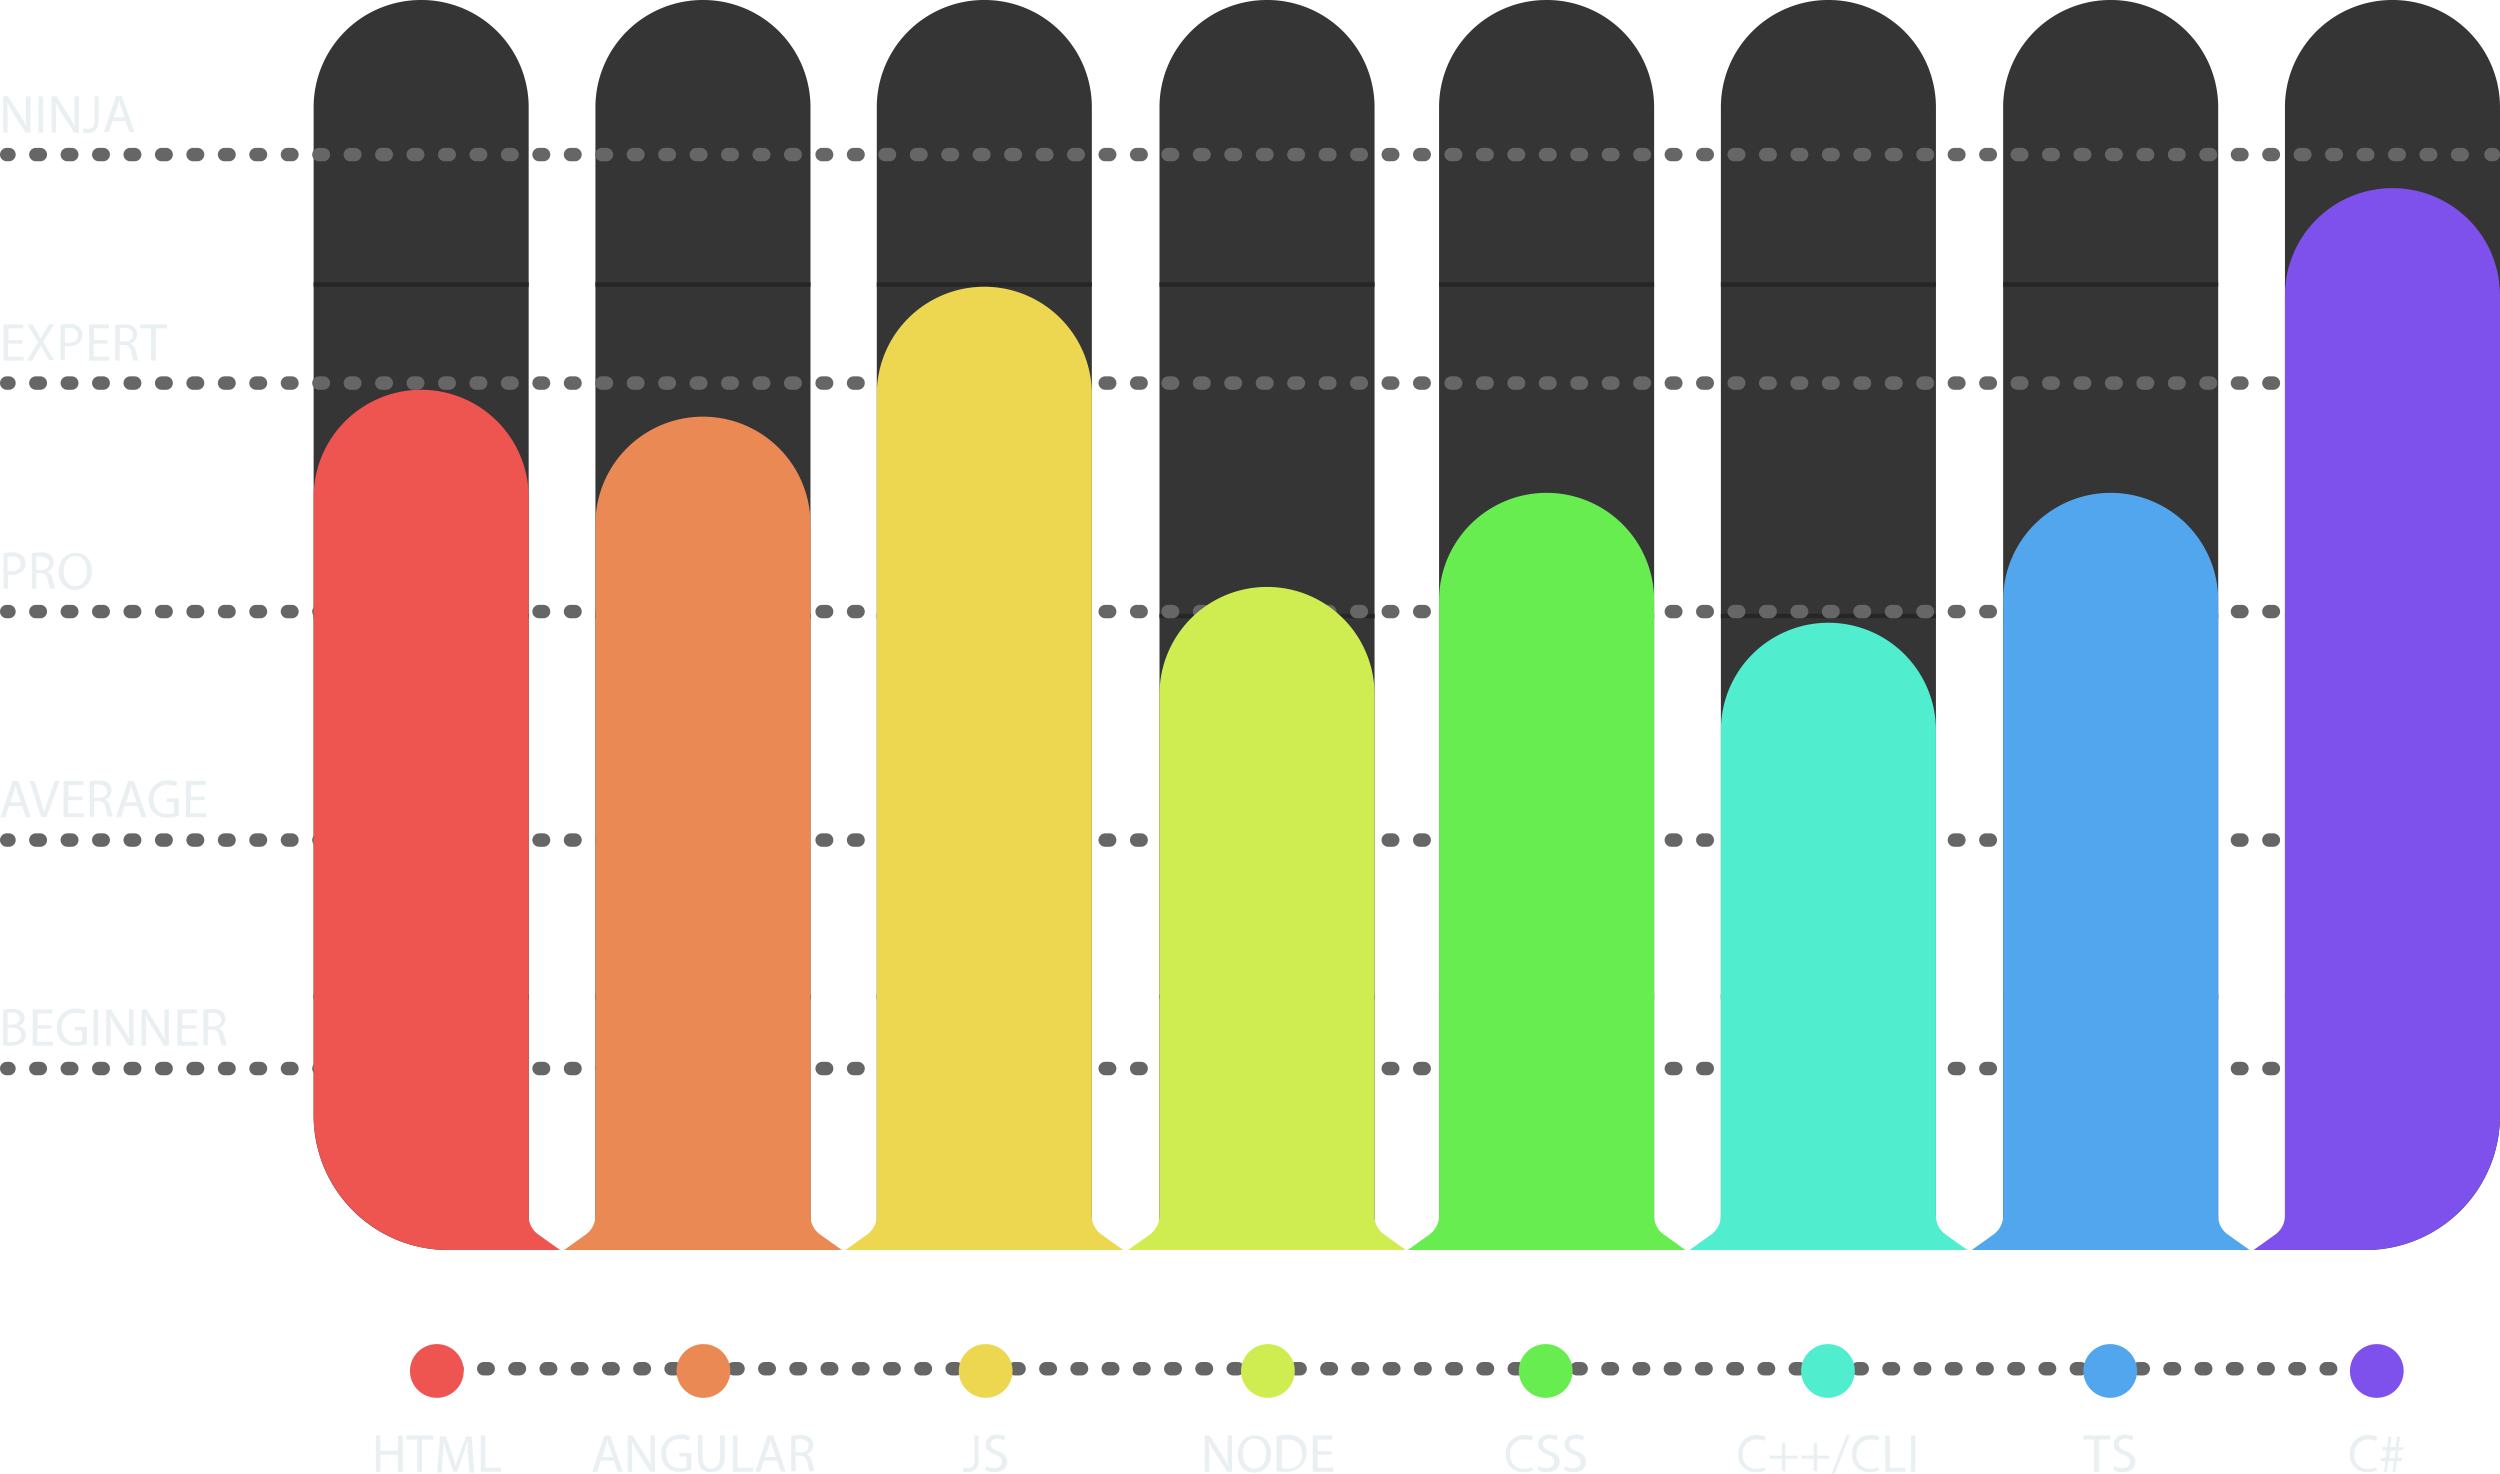 <svg xmlns="http://www.w3.org/2000/svg" viewBox="0 0 558 329"><defs><style>.cls-1{fill:#353535;}.cls-2,.cls-3,.cls-4,.cls-5{fill:none;stroke-miterlimit:10;}.cls-2{stroke:#262626;}.cls-3,.cls-4,.cls-5{stroke:#666;stroke-linecap:round;stroke-width:3px;}.cls-4{stroke-dasharray:1 5.97;}.cls-5{stroke-dasharray:1 6.02;}.cls-6{fill:#ee5450;}.cls-7{fill:#ea8953;}.cls-8{fill:#edd751;}.cls-9{fill:#cfed51;}.cls-10{fill:#68ed51;}.cls-11{fill:#51edcf;}.cls-12{fill:#51a6ed;}.cls-13{fill:#7e51ed;}.cls-14{fill:#eaf0f2;}</style></defs><title>SkillsGraph</title><g id="Layer_2" data-name="Layer 2"><g id="Layer_1-2" data-name="Layer 1"><path class="cls-1" d="M118,279H100a30,30,0,0,1-30-30V24A23.94,23.94,0,0,1,94,0h0a23.94,23.94,0,0,1,24,24Z"/><line class="cls-2" x1="70" y1="63.5" x2="118" y2="63.5"/><line class="cls-2" x1="70" y1="137.5" x2="118" y2="137.5"/><line class="cls-2" x1="70" y1="222.5" x2="118" y2="222.5"/><path class="cls-1" d="M180.9,279h-48V24a23.94,23.94,0,0,1,24-24h0a23.94,23.94,0,0,1,24,24Z"/><line class="cls-2" x1="132.9" y1="63.5" x2="180.9" y2="63.5"/><line class="cls-2" x1="132.9" y1="137.5" x2="180.9" y2="137.5"/><line class="cls-2" x1="132.9" y1="222.5" x2="180.9" y2="222.5"/><path class="cls-1" d="M243.7,279h-48V24a23.94,23.94,0,0,1,24-24h0a23.94,23.94,0,0,1,24,24Z"/><line class="cls-2" x1="195.7" y1="63.5" x2="243.7" y2="63.5"/><line class="cls-2" x1="195.7" y1="137.5" x2="243.7" y2="137.5"/><line class="cls-2" x1="195.7" y1="222.5" x2="243.7" y2="222.5"/><path class="cls-1" d="M306.8,279h-48V24a23.94,23.94,0,0,1,24-24h0a23.94,23.94,0,0,1,24,24Z"/><line class="cls-2" x1="258.8" y1="63.5" x2="306.8" y2="63.5"/><line class="cls-2" x1="258.8" y1="137.5" x2="306.8" y2="137.5"/><line class="cls-2" x1="258.8" y1="222.5" x2="306.8" y2="222.5"/><path class="cls-1" d="M369.2,279h-48V24a23.94,23.94,0,0,1,24-24h0a23.94,23.94,0,0,1,24,24Z"/><line class="cls-2" x1="321.2" y1="63.5" x2="369.2" y2="63.5"/><line class="cls-2" x1="321.2" y1="137.5" x2="369.2" y2="137.5"/><line class="cls-2" x1="321.2" y1="222.5" x2="369.2" y2="222.5"/><path class="cls-1" d="M432.1,279h-48V24a23.94,23.94,0,0,1,24-24h0a23.94,23.94,0,0,1,24,24Z"/><line class="cls-2" x1="384.1" y1="63.5" x2="432.1" y2="63.5"/><line class="cls-2" x1="384.1" y1="137.5" x2="432.1" y2="137.5"/><line class="cls-2" x1="384.1" y1="222.5" x2="432.1" y2="222.5"/><path class="cls-1" d="M495.1,279h-48V24a23.94,23.94,0,0,1,24-24h0a23.94,23.94,0,0,1,24,24Z"/><line class="cls-2" x1="447.1" y1="63.5" x2="495.1" y2="63.5"/><line class="cls-2" x1="447.1" y1="137.5" x2="495.1" y2="137.5"/><line class="cls-2" x1="447.1" y1="222.5" x2="495.1" y2="222.5"/><path class="cls-1" d="M528,279H510V24A23.94,23.94,0,0,1,534,0h0a23.94,23.94,0,0,1,24,24V249A30,30,0,0,1,528,279Z"/><line class="cls-2" x1="510" y1="63.5" x2="558" y2="63.5"/><line class="cls-2" x1="510" y1="137.5" x2="558" y2="137.5"/><line class="cls-2" x1="510" y1="222.5" x2="558" y2="222.5"/><line class="cls-3" x1="94.5" y1="305.5" x2="95" y2="305.5"/><line class="cls-4" x1="101" y1="305.5" x2="530" y2="305.5"/><line class="cls-3" x1="533" y1="305.5" x2="533.5" y2="305.5"/><line class="cls-3" x1="1.5" y1="34.5" x2="2" y2="34.5"/><line class="cls-5" x1="8" y1="34.5" x2="553" y2="34.5"/><line class="cls-3" x1="556" y1="34.5" x2="556.5" y2="34.5"/><line class="cls-3" x1="1.5" y1="85.5" x2="2" y2="85.5"/><line class="cls-5" x1="8" y1="85.5" x2="553" y2="85.5"/><line class="cls-3" x1="556" y1="85.5" x2="556.5" y2="85.5"/><line class="cls-3" x1="1.5" y1="136.5" x2="2" y2="136.5"/><line class="cls-5" x1="8" y1="136.5" x2="553" y2="136.5"/><line class="cls-3" x1="556" y1="136.5" x2="556.5" y2="136.5"/><line class="cls-3" x1="1.5" y1="187.5" x2="2" y2="187.5"/><line class="cls-5" x1="8" y1="187.5" x2="553" y2="187.5"/><line class="cls-3" x1="556" y1="187.5" x2="556.5" y2="187.5"/><line class="cls-3" x1="1.5" y1="238.5" x2="2" y2="238.5"/><line class="cls-5" x1="8" y1="238.5" x2="553" y2="238.5"/><line class="cls-3" x1="556" y1="238.5" x2="556.5" y2="238.5"/><circle class="cls-6" cx="97.5" cy="306" r="6"/><circle class="cls-7" cx="157" cy="306" r="6"/><circle class="cls-8" cx="220" cy="306" r="6"/><circle class="cls-9" cx="283" cy="306" r="6"/><circle class="cls-10" cx="345" cy="306" r="6"/><circle class="cls-11" cx="408" cy="306" r="6"/><circle class="cls-12" cx="471" cy="306" r="6"/><circle class="cls-13" cx="530.5" cy="306" r="6"/><path class="cls-11" d="M434.2,275.5a5.07,5.07,0,0,1-2.1-4.1V163a24,24,0,0,0-48,0V271.4a5.21,5.21,0,0,1-2.1,4.1l-4.9,3.5h62Z"/><path class="cls-14" d="M84.9,320.4v3.4h3.9v-3.4h1.1v8.1H88.8v-3.8H84.9v3.8h-1v-8.1Z"/><path class="cls-14" d="M93.2,321.3H90.7v-.9h6v.9H94.2v7.2H93.1v-7.2Z"/><path class="cls-14" d="M104.5,325c-.1-1.1-.1-2.5-.1-3.5h0c-.3.9-.6,2-1,3.1l-1.4,3.9h-.8l-1.3-3.8a25.42,25.42,0,0,1-.9-3.1h0c0,1-.1,2.4-.2,3.6l-.2,3.5h-1l.6-8.1h1.3l1.4,3.9c.3,1,.6,1.9.8,2.7h0a21.27,21.27,0,0,1,.9-2.7l1.4-3.9h1.3l.5,8.1h-1Z"/><path class="cls-14" d="M107.3,320.4h1v7.2h3.5v.9h-4.5Z"/><path class="cls-14" d="M342.2,328.2a5.18,5.18,0,0,1-2.1.4,3.76,3.76,0,0,1-4-4.1,4,4,0,0,1,4.2-4.2,3.54,3.54,0,0,1,1.9.4l-.3.9a3.81,3.81,0,0,0-1.6-.3,3,3,0,0,0-3.2,3.3,2.87,2.87,0,0,0,3.1,3.2,4.31,4.31,0,0,0,1.7-.3Z"/><path class="cls-14" d="M343.3,327.2a3.83,3.83,0,0,0,1.9.5c1.1,0,1.7-.6,1.7-1.4s-.4-1.2-1.5-1.6c-1.3-.5-2.1-1.2-2.1-2.3,0-1.3,1-2.2,2.6-2.2a4,4,0,0,1,1.8.4l-.3.9a3.94,3.94,0,0,0-1.5-.4c-1.1,0-1.5.7-1.5,1.2,0,.8.5,1.1,1.6,1.6,1.4.5,2.1,1.2,2.1,2.4s-.9,2.3-2.8,2.3a4.34,4.34,0,0,1-2.1-.5Z"/><path class="cls-14" d="M349.2,327.2a3.83,3.83,0,0,0,1.9.5c1.1,0,1.7-.6,1.7-1.4s-.4-1.2-1.5-1.6c-1.3-.5-2.1-1.2-2.1-2.3,0-1.3,1-2.2,2.6-2.2a4,4,0,0,1,1.8.4l-.3.9a3.94,3.94,0,0,0-1.5-.4c-1.1,0-1.5.7-1.5,1.2,0,.8.5,1.1,1.6,1.6,1.4.5,2.1,1.2,2.1,2.4s-.9,2.3-2.8,2.3a4.34,4.34,0,0,1-2.1-.5Z"/><path class="cls-14" d="M217.4,320.4h1v5.4c0,2.1-1.1,2.8-2.4,2.8a3.09,3.09,0,0,1-1.1-.2l.2-.9a2,2,0,0,0,.9.2c.9,0,1.5-.4,1.5-2v-5.3Z"/><path class="cls-14" d="M220,327.2a3.83,3.83,0,0,0,1.9.5c1.1,0,1.7-.6,1.7-1.4s-.4-1.2-1.5-1.6c-1.3-.5-2.1-1.2-2.1-2.3,0-1.3,1-2.2,2.6-2.2a4,4,0,0,1,1.8.4l-.3.9a3.94,3.94,0,0,0-1.5-.4c-1.1,0-1.5.7-1.5,1.2,0,.8.5,1.1,1.6,1.6,1.4.5,2.1,1.2,2.1,2.4s-.9,2.3-2.8,2.3a4.34,4.34,0,0,1-2.1-.5Z"/><path class="cls-14" d="M268.9,328.5v-8.1H270l2.6,4.1a24.33,24.33,0,0,1,1.5,2.6h0c-.1-1.1-.1-2.1-.1-3.3v-3.4h1v8.1h-1.1l-2.6-4.1a18.21,18.21,0,0,1-1.5-2.7h0c.1,1,.1,2,.1,3.3v3.5Z"/><path class="cls-14" d="M283.7,324.4c0,2.8-1.7,4.3-3.8,4.3s-3.6-1.7-3.6-4.1c0-2.6,1.6-4.2,3.8-4.2S283.7,322,283.7,324.4Zm-6.3.1c0,1.7.9,3.3,2.6,3.3s2.6-1.5,2.6-3.4c0-1.6-.8-3.3-2.6-3.3S277.4,322.7,277.4,324.5Z"/><path class="cls-14" d="M285,320.5a13.78,13.78,0,0,1,2.2-.2,4.5,4.5,0,0,1,3.3,1,3.84,3.84,0,0,1,1.1,2.9,4,4,0,0,1-1.2,3.1,4.89,4.89,0,0,1-3.6,1.2,10.89,10.89,0,0,1-1.9-.1v-7.9Zm1.1,7.2c.3,0,.6.1,1.1.1a3.06,3.06,0,0,0,3.4-3.4c0-1.9-1.1-3.1-3.3-3.1a4.12,4.12,0,0,0-1.2.1Z"/><path class="cls-14" d="M297.2,324.7h-3.1v2.9h3.5v.9H293v-8.1h4.4v.9h-3.3v2.6h3.1Z"/><path class="cls-14" d="M134.1,326l-.8,2.5h-1.1l2.7-8.1h1.3l2.8,8.1h-1.1L137,326Zm2.7-.8-.8-2.3a8.33,8.33,0,0,1-.4-1.5h0c-.1.5-.3,1-.4,1.5l-.8,2.3Z"/><path class="cls-14" d="M140.1,328.5v-8.1h1.1l2.6,4.1a24.33,24.33,0,0,1,1.5,2.6h0c-.1-1.1-.1-2.1-.1-3.3v-3.4h1v8.1h-1.1l-2.6-4.1a18.21,18.21,0,0,1-1.5-2.7h0c.1,1,.1,2,.1,3.3v3.5Z"/><path class="cls-14" d="M154.2,328.1a7.17,7.17,0,0,1-2.5.4,4,4,0,0,1-3-1.1,4.25,4.25,0,0,1-1.1-3,4.1,4.1,0,0,1,4.4-4.2,4.3,4.3,0,0,1,2,.4l-.3.9a4.18,4.18,0,0,0-1.8-.3,2.94,2.94,0,0,0-3.2,3.2c0,2.1,1.2,3.3,3.1,3.3a3.71,3.71,0,0,0,1.4-.2v-2.4h-1.6v-.8h2.7v3.8Z"/><path class="cls-14" d="M156.8,320.4v4.8c0,1.8.8,2.6,1.9,2.6s2-.8,2-2.6v-4.8h1.1v4.7c0,2.5-1.3,3.5-3.1,3.5s-2.9-.9-2.9-3.5v-4.8h1Z"/><path class="cls-14" d="M163.6,320.4h1v7.2h3.5v.9h-4.5Z"/><path class="cls-14" d="M170.5,326l-.8,2.5h-1.1l2.7-8.1h1.3l2.8,8.1h-1.1l-.9-2.5Zm2.7-.8-.8-2.3a8.33,8.33,0,0,1-.4-1.5h0c-.1.5-.3,1-.4,1.5l-.8,2.3Z"/><path class="cls-14" d="M176.6,320.5a11.24,11.24,0,0,1,2-.2,3,3,0,0,1,2.3.7,2,2,0,0,1,.6,1.5,2.19,2.19,0,0,1-1.5,2.1h0a2.07,2.07,0,0,1,1.2,1.6c.3,1.1.5,1.9.6,2.2h-1.1a10.94,10.94,0,0,1-.5-1.9c-.2-1.1-.7-1.5-1.6-1.6h-1v3.5h-1Zm1,3.7h1.1c1.1,0,1.8-.6,1.8-1.5s-.8-1.5-1.9-1.5a2.24,2.24,0,0,0-1,.1v2.9Z"/><path class="cls-14" d="M394.1,328.2a5.18,5.18,0,0,1-2.1.4,3.76,3.76,0,0,1-4-4.1,4,4,0,0,1,4.2-4.2,3.54,3.54,0,0,1,1.9.4l-.3.9a3.81,3.81,0,0,0-1.6-.3,3,3,0,0,0-3.2,3.3,2.87,2.87,0,0,0,3.1,3.2,4.31,4.31,0,0,0,1.7-.3Z"/><path class="cls-14" d="M398.5,322.1v2.8h2.7v.7h-2.7v2.8h-.8v-2.8H395v-.7h2.7v-2.8Z"/><path class="cls-14" d="M405.6,322.1v2.8h2.7v.7h-2.7v2.8h-.8v-2.8h-2.7v-.7h2.7v-2.8Z"/><path class="cls-14" d="M408.8,329l3.3-8.7h.8l-3.4,8.7Z"/><path class="cls-14" d="M419.5,328.2a5.18,5.18,0,0,1-2.1.4,3.76,3.76,0,0,1-4-4.1,4,4,0,0,1,4.2-4.2,3.54,3.54,0,0,1,1.9.4l-.3.9a3.81,3.81,0,0,0-1.6-.3,3,3,0,0,0-3.2,3.3,2.87,2.87,0,0,0,3.1,3.2,4.31,4.31,0,0,0,1.7-.3Z"/><path class="cls-14" d="M420.8,320.4h1v7.2h3.5v.9h-4.5Z"/><path class="cls-14" d="M427.5,320.4v8.1h-1v-8.1Z"/><path class="cls-14" d="M467.5,321.3H465v-.9h6v.9h-2.5v7.2h-1.1v-7.2Z"/><path class="cls-14" d="M471.8,327.2a3.83,3.83,0,0,0,1.9.5c1.1,0,1.7-.6,1.7-1.4s-.4-1.2-1.5-1.6c-1.3-.5-2.1-1.2-2.1-2.3,0-1.3,1-2.2,2.6-2.2a4,4,0,0,1,1.8.4l-.3.9a3.94,3.94,0,0,0-1.5-.4c-1.1,0-1.5.7-1.5,1.2,0,.8.5,1.1,1.6,1.6,1.4.5,2.1,1.2,2.1,2.4s-.9,2.3-2.8,2.3a4.34,4.34,0,0,1-2.1-.5Z"/><path class="cls-14" d="M530.6,328.2a5.18,5.18,0,0,1-2.1.4,3.76,3.76,0,0,1-4-4.1,4,4,0,0,1,4.2-4.2,3.54,3.54,0,0,1,1.9.4l-.3.9a3.81,3.81,0,0,0-1.6-.3,3,3,0,0,0-3.2,3.3,2.87,2.87,0,0,0,3.1,3.2,4.31,4.31,0,0,0,1.7-.3Z"/><path class="cls-14" d="M532.1,328.5l.3-2.4h-1v-.7h1.1l.2-1.7h-1V323h1.1l.3-2.3h.7l-.3,2.3h1.2l.3-2.3h.7l-.3,2.3h1v.7h-1.1l-.2,1.7h1v.7H535l-.3,2.4H534l.3-2.4h-1.2l-.3,2.4h-.7Zm2.4-3,.2-1.7h-1.2l-.2,1.7Z"/><path class="cls-12" d="M497.2,275.5a5.07,5.07,0,0,1-2.1-4.1V134a24,24,0,0,0-48,0V271.4a5.21,5.21,0,0,1-2.1,4.1l-4.9,3.5h62Z"/><path class="cls-10" d="M371.3,275.5a5.07,5.07,0,0,1-2.1-4.1V134a24,24,0,0,0-48,0V271.4a5.21,5.21,0,0,1-2.1,4.1l-4.9,3.5h62Z"/><path class="cls-9" d="M308.9,275.5a5.07,5.07,0,0,1-2.1-4.1V155a24,24,0,0,0-48,0V271.4a5.21,5.21,0,0,1-2.1,4.1l-4.9,3.5h62Z"/><path class="cls-8" d="M245.8,275.5a5.07,5.07,0,0,1-2.1-4.1V88a24,24,0,1,0-48,0V271.4a5.21,5.21,0,0,1-2.1,4.1l-4.9,3.5h62Z"/><path class="cls-7" d="M183,275.5a5.07,5.07,0,0,1-2.1-4.1V117a24,24,0,0,0-48,0V271.4a5.21,5.21,0,0,1-2.1,4.1l-4.9,3.5h62Z"/><path class="cls-6" d="M120.1,275.5a5.07,5.07,0,0,1-2.1-4.1V111a24,24,0,0,0-48,0V249a30.09,30.09,0,0,0,30,30h25Z"/><path class="cls-14" d="M.7,225.4a10.07,10.07,0,0,1,1.9-.2,3.4,3.4,0,0,1,2.2.6,1.75,1.75,0,0,1,.7,1.4A1.89,1.89,0,0,1,4.1,229h0a2.06,2.06,0,0,1,1.7,2,2.18,2.18,0,0,1-.7,1.6,4.25,4.25,0,0,1-2.8.8,6.66,6.66,0,0,1-1.6-.1Zm1,3.3h.9c1.1,0,1.8-.6,1.8-1.4S3.7,226,2.6,226c-.5,0-.8,0-.9.1Zm0,3.9h.9c1.1,0,2.1-.4,2.1-1.6s-.9-1.6-2.1-1.6H1.7Z"/><path class="cls-14" d="M11.4,229.6H8.3v2.9h3.5v.9H7.3v-8.1h4.4v.9H8.4v2.6h3.1v.8Z"/><path class="cls-14" d="M19.3,233a7.17,7.17,0,0,1-2.5.4,4,4,0,0,1-3-1.1,4.25,4.25,0,0,1-1.1-3,4.1,4.1,0,0,1,4.4-4.2,4.3,4.3,0,0,1,2,.4l-.3.9a4.18,4.18,0,0,0-1.8-.3,2.94,2.94,0,0,0-3.2,3.2c0,2.1,1.2,3.3,3.1,3.3a3.71,3.71,0,0,0,1.4-.2V230H16.7v-.8h2.7V233Z"/><path class="cls-14" d="M21.9,225.3v8.1h-1v-8.1Z"/><path class="cls-14" d="M23.7,233.4v-8.1h1.1l2.6,4.1a24.33,24.33,0,0,1,1.5,2.6h0c-.1-1.1-.1-2.1-.1-3.3v-3.4h1v8.1H28.7l-2.6-4.1a18.21,18.21,0,0,1-1.5-2.7h0c.1,1,.1,2,.1,3.3v3.5h-1Z"/><path class="cls-14" d="M31.6,233.4v-8.1h1.1l2.6,4.1a24.33,24.33,0,0,1,1.5,2.6h0c-.1-1.1-.1-2.1-.1-3.3v-3.4h1v8.1H36.6L34,229.3a18.21,18.21,0,0,1-1.5-2.7h0c.1,1,.1,2,.1,3.3v3.5h-1Z"/><path class="cls-14" d="M43.7,229.6H40.6v2.9h3.5v.9H39.6v-8.1H44v.9H40.7v2.6h3.1v.8Z"/><path class="cls-14" d="M45.4,225.4a11.24,11.24,0,0,1,2-.2,3,3,0,0,1,2.3.7,2,2,0,0,1,.6,1.5,2.19,2.19,0,0,1-1.5,2.1h0a2.07,2.07,0,0,1,1.2,1.6c.3,1.1.5,1.9.6,2.2H49.5a10.94,10.94,0,0,1-.5-1.9c-.2-1.1-.7-1.5-1.6-1.6h-1v3.5h-1Zm1.1,3.7h1.1c1.1,0,1.8-.6,1.8-1.5s-.8-1.5-1.9-1.5a2.24,2.24,0,0,0-1,.1Z"/><path class="cls-14" d="M2,179.9l-.8,2.5H.1l2.7-8.1H4.1l2.8,8.1H5.8l-.9-2.5Zm2.7-.8-.8-2.3a8.33,8.33,0,0,1-.4-1.5h0c-.1.5-.3,1-.4,1.5l-.8,2.3Z"/><path class="cls-14" d="M9.2,182.4l-2.6-8.1H7.7l1.3,4q.45,1.65.9,3h0c.2-.9.6-2,.9-3l1.4-4h1.1l-2.9,8.1Z"/><path class="cls-14" d="M18.3,178.6H15.2v2.9h3.5v.9H14.2v-8.1h4.4v.9H15.3v2.6h3.1v.8Z"/><path class="cls-14" d="M20,174.4a11.24,11.24,0,0,1,2-.2,3,3,0,0,1,2.3.7,2,2,0,0,1,.6,1.5,2.19,2.19,0,0,1-1.5,2.1h0a2.07,2.07,0,0,1,1.2,1.6c.3,1.1.5,1.9.6,2.2H24.1a10.94,10.94,0,0,1-.5-1.9c-.2-1.1-.7-1.5-1.6-1.6H21v3.5H20Zm1,3.7h1.1c1.1,0,1.8-.6,1.8-1.5s-.8-1.5-1.9-1.5a2.24,2.24,0,0,0-1,.1Z"/><path class="cls-14" d="M27.8,179.9l-.8,2.5H25.9l2.7-8.1h1.3l2.8,8.1H31.6l-.9-2.5Zm2.7-.8-.8-2.3a8.33,8.33,0,0,1-.4-1.5h0c-.1.5-.3,1-.4,1.5l-.8,2.3Z"/><path class="cls-14" d="M39.8,182.1a7.17,7.17,0,0,1-2.5.4,4,4,0,0,1-3-1.1,4.25,4.25,0,0,1-1.1-3,4.1,4.1,0,0,1,4.4-4.2,4.3,4.3,0,0,1,2,.4l-.3.9a4.18,4.18,0,0,0-1.8-.3,2.94,2.94,0,0,0-3.2,3.2c0,2.1,1.2,3.3,3.1,3.3a3.71,3.71,0,0,0,1.4-.2V179H37.2v-.8h2.7v3.9Z"/><path class="cls-14" d="M45.6,178.6H42.5v2.9H46v.9H41.5v-8.1h4.4v.9H42.6v2.6h3.1v.8Z"/><path class="cls-14" d="M.7,123.5a10.31,10.31,0,0,1,2-.2A3.17,3.17,0,0,1,5,124a2.41,2.41,0,0,1,.7,1.7,2.35,2.35,0,0,1-.6,1.7,3.49,3.49,0,0,1-2.5.9,2,2,0,0,1-.8-.1v3.2H.8v-7.9Zm1,3.9a2.22,2.22,0,0,0,.9.1c1.3,0,2-.6,2-1.7s-.8-1.6-1.9-1.6a2.51,2.51,0,0,0-1,.1Z"/><path class="cls-14" d="M7.1,123.5a11.24,11.24,0,0,1,2-.2,3,3,0,0,1,2.3.7,2,2,0,0,1,.6,1.5,2.19,2.19,0,0,1-1.5,2.1h0a2.07,2.07,0,0,1,1.2,1.6c.3,1.1.5,1.9.6,2.2H11.2a10.94,10.94,0,0,1-.5-1.9c-.2-1.1-.7-1.5-1.6-1.6h-1v3.5h-1Zm1,3.7H9.2c1.1,0,1.8-.6,1.8-1.5s-.8-1.5-1.9-1.5a2.24,2.24,0,0,0-1,.1Z"/><path class="cls-14" d="M20.5,127.4c0,2.8-1.7,4.3-3.8,4.3s-3.6-1.7-3.6-4.1c0-2.6,1.6-4.2,3.8-4.2S20.5,125,20.5,127.4Zm-6.3.1c0,1.7.9,3.3,2.6,3.3s2.6-1.5,2.6-3.4c0-1.6-.8-3.3-2.6-3.3S14.2,125.7,14.2,127.5Z"/><path class="cls-14" d="M4.9,76.7H1.8v2.9H5.3v.9H.8V72.4H5.2v.9H1.9v2.6H5v.8Z"/><path class="cls-14" d="M11,80.5l-1-1.8a14.56,14.56,0,0,1-.9-1.6h0a14.56,14.56,0,0,1-.9,1.6l-1,1.8H6l2.5-4.1-2.4-4H7.3l1.1,1.9a9.14,9.14,0,0,1,.7,1.4h0a9.14,9.14,0,0,1,.7-1.4l1.1-1.9h1.2L9.6,76.3l2.5,4.1H11Z"/><path class="cls-14" d="M13.4,72.5a10.31,10.31,0,0,1,2-.2,3.17,3.17,0,0,1,2.3.7,2.41,2.41,0,0,1,.7,1.7,2.35,2.35,0,0,1-.6,1.7,3.49,3.49,0,0,1-2.5.9,2,2,0,0,1-.8-.1v3.2h-1V72.5Zm1.1,3.9a2.22,2.22,0,0,0,.9.1c1.3,0,2-.6,2-1.7s-.8-1.6-1.9-1.6a2.51,2.51,0,0,0-1,.1Z"/><path class="cls-14" d="M24,76.7H20.9v2.9h3.5v.9H19.9V72.4h4.4v.9H21v2.6h3Z"/><path class="cls-14" d="M25.7,72.6a11.24,11.24,0,0,1,2-.2,3,3,0,0,1,2.3.7,2,2,0,0,1,.6,1.5,2.19,2.19,0,0,1-1.5,2.1h0a2.07,2.07,0,0,1,1.2,1.6c.3,1.1.5,1.9.6,2.2H29.8a10.94,10.94,0,0,1-.5-1.9c-.2-1.1-.7-1.5-1.6-1.6h-1v3.5h-1Zm1.1,3.6h1.1c1.1,0,1.8-.6,1.8-1.5s-.8-1.5-1.9-1.5a2.24,2.24,0,0,0-1,.1Z"/><path class="cls-14" d="M33.8,73.3H31.3v-.9h6v.9H34.8v7.2H33.7V73.3Z"/><path class="cls-14" d="M.7,29.6V21.5H1.8l2.6,4.1a24.34,24.34,0,0,1,1.5,2.6h0c-.1-1.1-.1-2.1-.1-3.3V21.5h1v8.1H5.7L3.1,25.5a18.21,18.21,0,0,1-1.5-2.7h0c.1,1,.1,2,.1,3.3v3.5Z"/><path class="cls-14" d="M9.6,21.5v8.1h-1V21.5Z"/><path class="cls-14" d="M11.5,29.6V21.5h1.1l2.6,4.1a24.34,24.34,0,0,1,1.5,2.6h0c-.1-1.1-.1-2.1-.1-3.3V21.5h1v8.1H16.5l-2.6-4.1a18.21,18.21,0,0,1-1.5-2.7h0c.1,1,.1,2,.1,3.3v3.5Z"/><path class="cls-14" d="M21,21.5h1v5.4c0,2.1-1.1,2.8-2.4,2.8a3.09,3.09,0,0,1-1.1-.2l.2-.9a2,2,0,0,0,.9.2c.9,0,1.5-.4,1.5-2V21.5Z"/><path class="cls-14" d="M25.1,27l-.8,2.5H23.2l2.7-8.1h1.3L30,29.5H28.9L28,27Zm2.7-.8L27,23.9a8.33,8.33,0,0,1-.4-1.5h0c-.1.5-.3,1-.4,1.5l-.8,2.3Z"/><path class="cls-13" d="M534,42a23.94,23.94,0,0,0-24,24V271.4a5.21,5.21,0,0,1-2.1,4.1L503,279h25a30.09,30.09,0,0,0,30-30V66A23.94,23.94,0,0,0,534,42Z"/></g></g></svg>